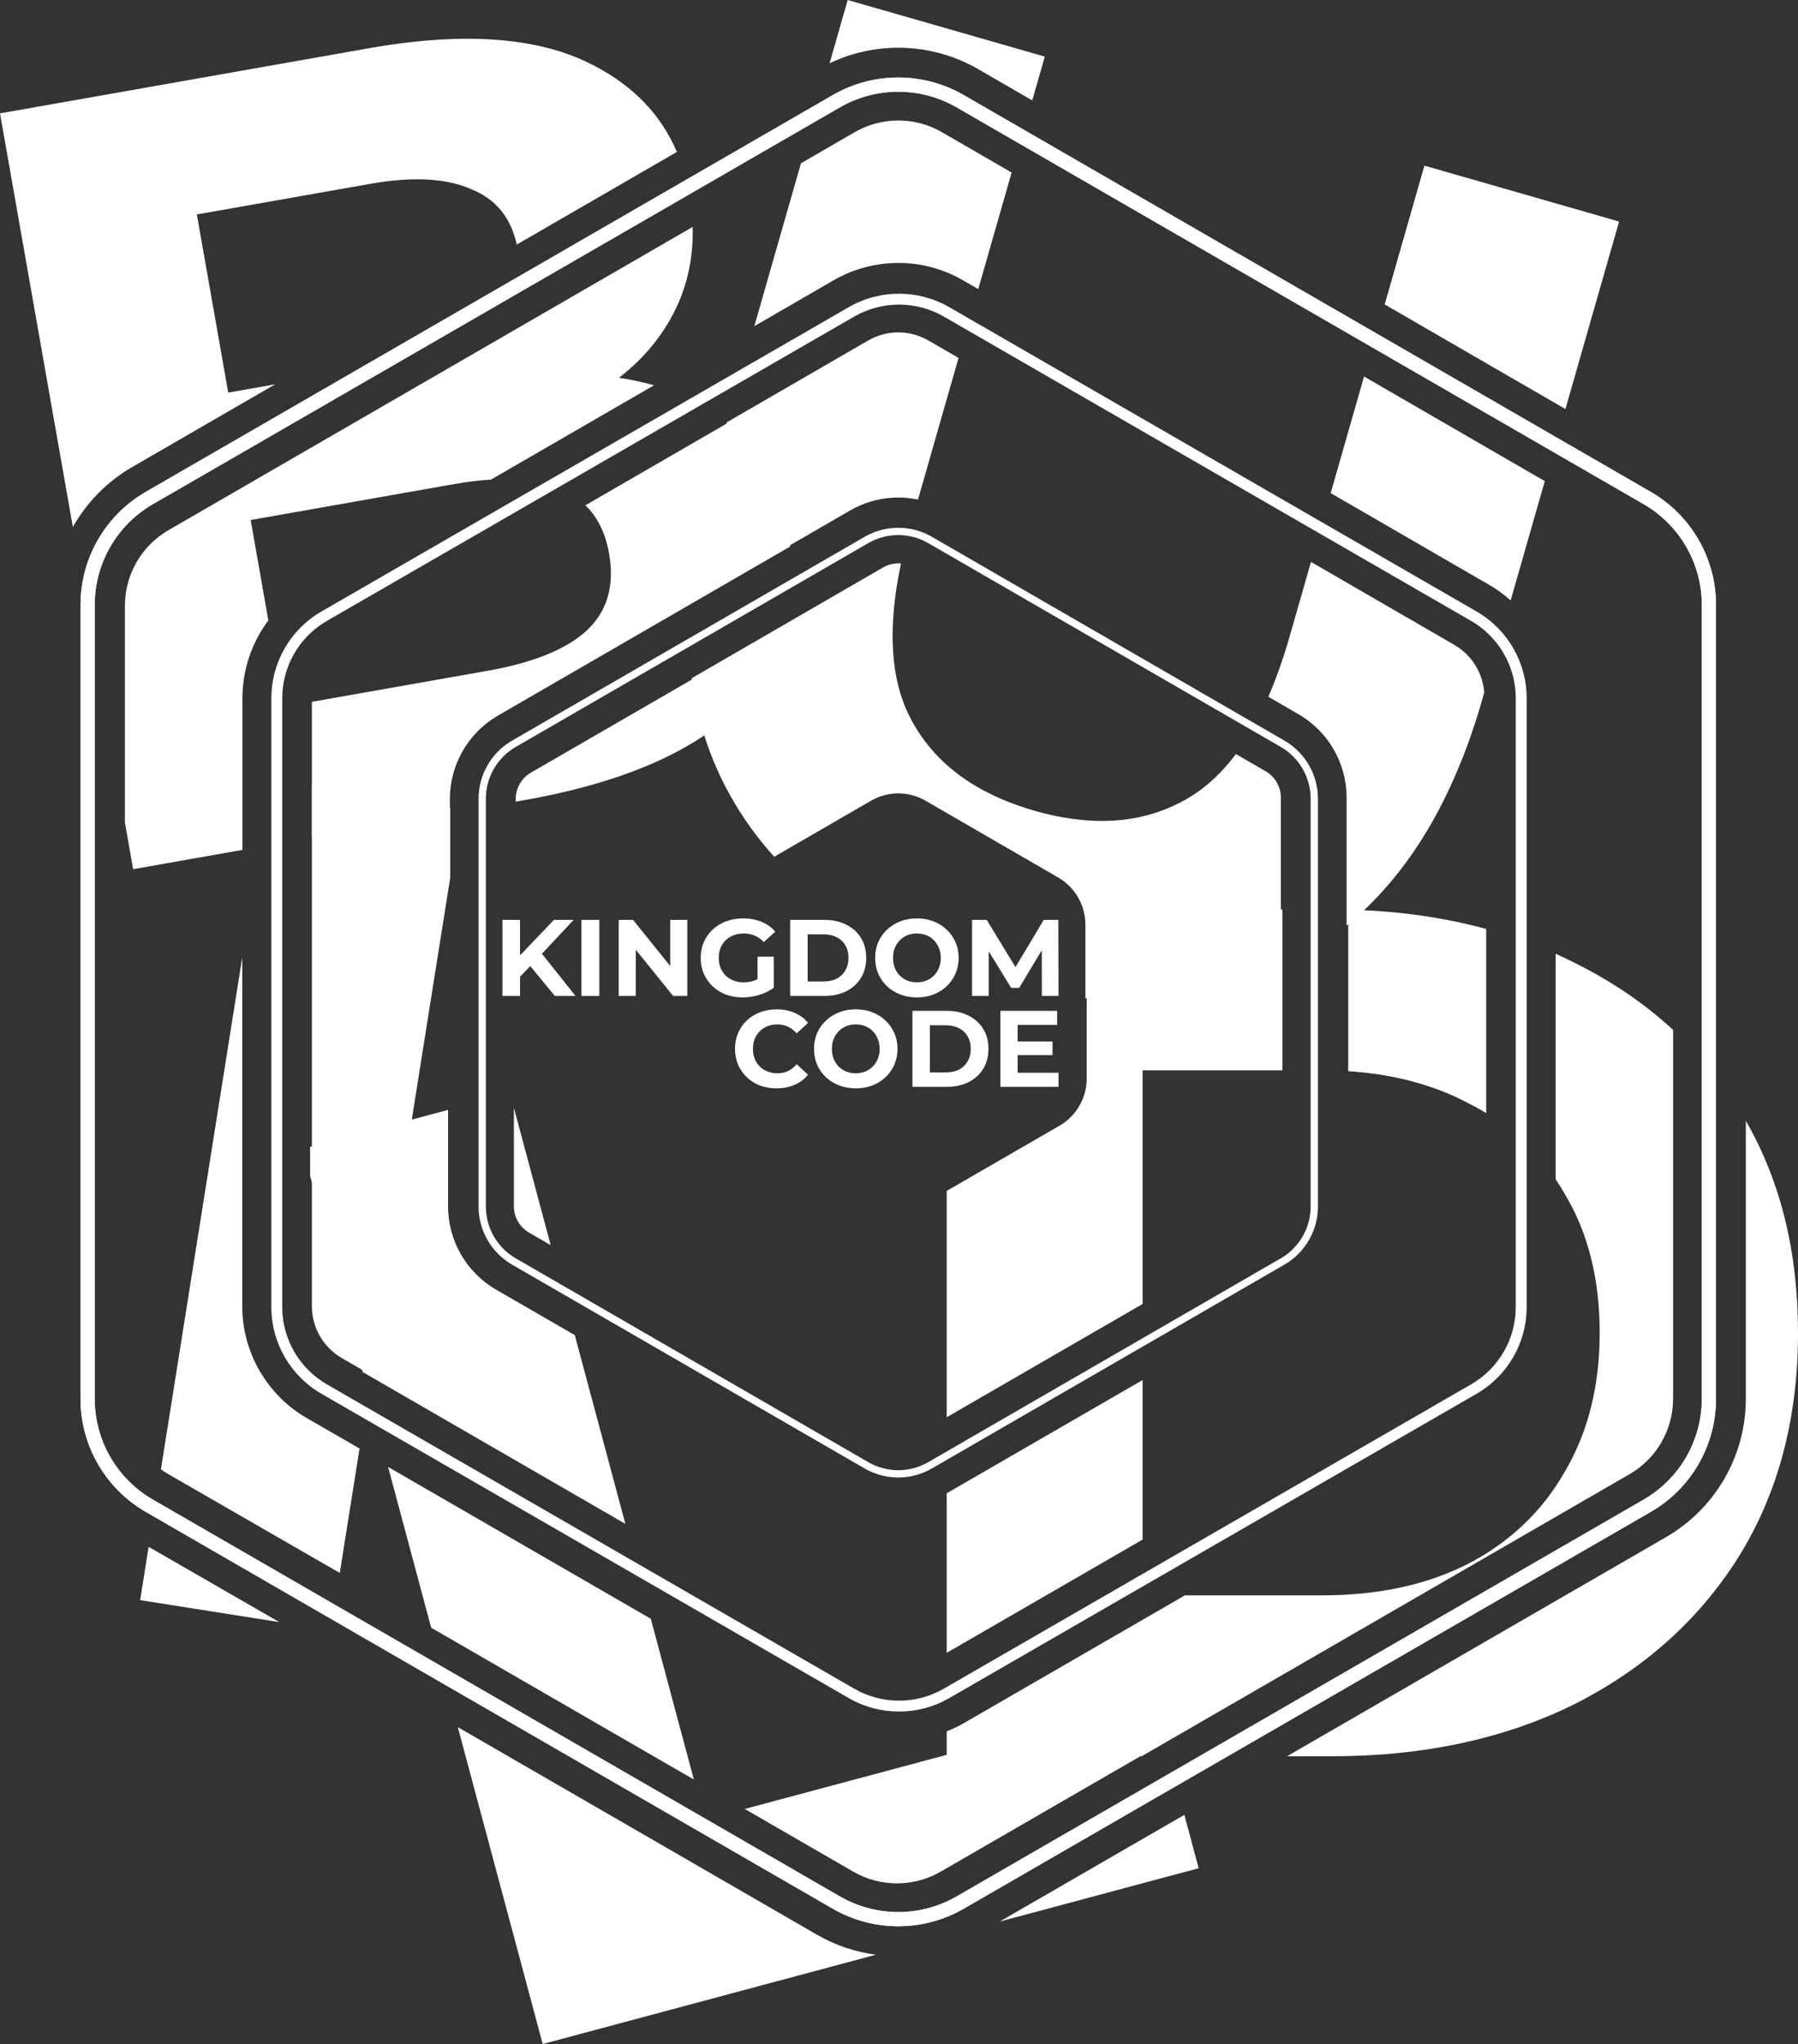 <?xml version="1.0" encoding="UTF-8"?>
<svg width="1206px" height="1371px" viewBox="0 0 1206 1371" version="1.1" xmlns="http://www.w3.org/2000/svg" xmlns:xlink="http://www.w3.org/1999/xlink">
    <rect x="0" y="0" width="1206" height="1371" fill="#333333" stroke="none"/>
    <title>BUILD22</title>
    <g id="Page-1" stroke="none" stroke-width="1" fill="none" fill-rule="evenodd">
        <g id="BUILD22" fill="#FFFFFF">
            <path d="M302,541.655 L209.2,527 L209.2,876.127 C209.2,890.49 216.886,903.776 229.392,910.987 L248.996,922.284 L253.206,895.785 L302,588.608 L302,541.655 Z M206.024,951.306 L241.169,971.556 L227.909,1055.039 L112.755,988.682 C111.085,987.728 109.476,986.684 107.928,985.582 L162.493,642.073 L162.493,876.127 C162.493,907.139 179.09,935.792 206.024,951.306 Z M187.333,1088 L99.681,1037.502 L94,1073.267 L187.333,1088 Z" id="Shape"></path>
            <path d="M83.795,551.797 L89.291,583 L162.621,570.055 L162.621,468.301 C162.621,449.179 168.898,430.954 179.995,416.144 L168.131,348.792 L304.858,324.657 C313.563,323.12 321.73,322.128 329.362,321.68 L438.708,258.422 C435.883,257.626 432.999,256.904 430.058,256.257 C425.194,255.103 420.241,254.151 415.196,253.398 C433.056,239.563 446.339,222.867 455.044,203.309 C461.898,187.428 465.08,170.394 464.592,152.208 L164.123,326.032 L155.999,330.731 L113.018,355.597 C94.921,366.066 83.795,385.374 83.795,406.247 L83.795,551.797 Z M495.245,291.796 C492.693,289.122 490.038,286.583 487.279,284.18 L392.638,338.93 C400.838,346.841 406.143,357.637 408.553,371.319 C412.38,393.046 407.229,410.384 393.099,423.333 C379.367,435.713 357.309,444.585 326.926,449.949 L209.199,470.731 L209.199,561.833 L301.745,545.497 L301.745,535.948 C301.745,512.842 314.061,491.501 334.043,479.941 L530,366.577 C529.804,365.287 529.592,363.99 529.363,362.688 C524.175,333.236 512.803,309.605 495.245,291.796 Z M527.943,418.83 L356.138,518.22 C349.797,521.889 345.907,528.648 345.907,535.948 L345.907,537.702 L351.169,536.772 C417.723,525.024 465.995,504.057 495.986,473.871 C512.072,457.374 522.725,439.027 527.943,418.83 Z M454.022,101.903 C443.19,76.527 424.191,56.99 397.024,43.292 C360.942,24.77 311.071,21.128 247.409,32.366 L0,76.039 L48.864,353.469 C58.133,337.044 71.719,323.069 88.603,313.301 L146.981,279.529 L155.104,274.83 L184.592,257.77 L153.079,263.333 L132.032,143.836 L248.503,123.275 C276.958,118.253 299.553,119.491 316.29,126.991 C332.53,133.562 342.639,145.91 346.618,164.036 L454.022,101.903 Z" id="Shape"></path>
            <path d="M369.378,835.172 L366.159,823.15 L344.685,743 L344.685,809.105 C344.685,816.39 348.575,823.15 354.915,826.809 L369.378,835.172 Z M385.546,895.521 L332.823,865.046 C312.844,853.501 300.53,832.179 300.53,809.105 L300.53,744.447 L208,769.248 L208,788.654 L239.047,904.541 L243.262,920.272 L419.461,1022.114 L385.546,895.521 Z M260.314,983.926 L436.514,1085.76 L465.405,1193.597 L289.204,1091.763 L260.314,983.926 Z M781.333,1168.475 L773.662,1139.859 L499.537,1213.324 L572.3,1255.376 C590.446,1265.861 612.824,1265.861 630.969,1255.376 L781.333,1168.475 Z M794.405,1217.279 L670.569,1288.844 L804,1253.09 L794.405,1217.279 Z M587.51,1311.104 C573.763,1309.286 560.288,1304.788 547.89,1297.626 L307.068,1158.443 L364.015,1371 L587.51,1311.104 Z" id="Shape"></path>
            <path d="M519.324,574.648 C507.996,562.165 498.204,548.568 489.948,533.857 C476.41,509.737 467.722,483.432 463.884,454.944 L592.262,380.639 C595.978,378.489 600.2,377.595 604.337,377.961 C595.217,420.858 597.182,455.146 610.232,480.824 C625.675,511.209 653.527,532.184 693.784,543.747 C734.049,555.31 768.764,552.307 797.937,534.735 C809.317,527.883 819.654,518.224 828.965,505.757 L848.917,517.305 C855.247,520.969 859.139,527.722 859.139,535.014 L859.139,648.777 C820.155,667.37 776.457,674.297 728.031,669.555 L728.031,620.243 C728.031,611.515 724.927,603.234 719.508,596.749 C716.807,593.522 713.531,590.739 709.779,588.567 L620.822,537.078 C609.503,530.527 595.552,530.527 584.232,537.078 L519.324,574.648 Z M462,405.024 L570.199,342.397 C584.167,334.313 600.406,331.874 615.744,335.08 L642.943,240.071 L622.723,228.368 C610.232,221.138 594.828,221.138 582.338,228.368 L487.498,283.262 L476.856,320.435 C468.322,350.244 463.37,378.441 462,405.024 Z M850.715,467.334 L870.979,479.064 C890.931,490.612 903.23,511.932 903.23,535.014 L903.23,620.826 C944.678,586.85 975.024,536.255 994.27,469.043 L995.535,464.62 C994.607,451.351 987.16,439.307 975.525,432.572 L879.337,376.896 L865.092,426.635 C860.814,441.592 856.019,455.158 850.715,467.334 Z M1036.161,322.711 L1013.253,402.727 C1008.852,398.785 1004.025,395.262 998.794,392.238 L892.548,330.741 L914.931,252.546 L1036.161,322.711 Z M678.545,115.72 L656.155,193.916 L645.992,188.034 C619.105,172.471 585.957,172.471 559.068,188.034 L505.96,218.773 L537.238,109.516 L573.236,88.681 C591.357,78.192 613.704,78.192 631.826,88.681 L678.545,115.72 Z M656.204,46.427 C625.485,28.648 588.151,27.316 556.442,42.433 L568.59,0 L700.796,37.972 L692.38,67.37 L656.204,46.427 Z M1086,148.608 L1050.004,274.361 L928.774,204.194 L955.426,111.104 L1086,148.608 Z" id="Shape"></path>
            <path d="M860.173,610 L727.424,610 C728.394,613.31 728.912,616.785 728.912,620.333 L728.912,723.38 C728.912,736.455 721.941,748.521 710.636,755.06 L635,798.782 L635,950.586 L766.393,874.623 L766.393,717.92 L860.173,717.92 L860.173,610 Z M766.393,925.641 L635.616,1001.242 C635.411,1001.366 635.206,1001.481 635,1001.596 L635,1108.616 L766.393,1032.653 L766.393,925.641 Z M904.329,718.488 L904.329,610.138 C937.321,610.941 968.167,615.256 996.851,623.085 L996.851,746.613 C992.905,744.211 988.819,741.949 984.577,739.827 C961.442,727.576 934.69,720.462 904.329,718.488 Z M886.44,1070.075 L794.732,1070.075 L646.759,1155.62 C642.953,1157.825 639.022,1159.708 635,1161.287 L635,1178 L765.727,1178 L1093.007,988.79 C1111.102,978.336 1122.225,959.041 1122.225,938.191 L1122.225,690.788 C1103.037,673.088 1080.946,658.06 1055.954,645.703 C1051.827,643.617 1047.65,641.623 1043.416,639.72 L1043.416,790.944 C1045.538,794.094 1047.552,797.335 1049.467,800.682 C1065.145,826.648 1072.988,857.754 1072.988,894 C1072.988,929.704 1065.145,960.809 1049.467,987.31 C1034.324,1013.818 1012.694,1034.38 984.577,1048.979 C957.003,1063.043 924.29,1070.075 886.44,1070.075 Z M1171.01,938.191 L1171.01,751.778 C1194.342,792.285 1206,839.684 1206,894 C1206,951.343 1192.756,1001.382 1166.258,1044.11 C1139.761,1086.311 1102.996,1119.308 1055.954,1143.111 C1008.912,1166.37 954.569,1178 892.926,1178 L863.231,1178 L1117.416,1031.049 C1150.581,1011.877 1171.01,976.494 1171.01,938.191 Z" id="Shape"></path>
            <path d="M1102.421,338.136 L641.683,72.022 C617.445,58.023 587.559,58.023 563.321,72.022 L102.58,338.136 C78.407,352.098 63.527,377.859 63.527,405.728 L63.527,938.274 C63.527,966.141 78.407,991.902 102.58,1005.864 L563.321,1271.974 C587.559,1285.977 617.445,1285.977 641.683,1271.974 L1102.421,1005.864 C1126.6,991.902 1141.473,966.141 1141.473,938.274 L1141.473,405.728 C1141.473,377.859 1126.6,352.098 1102.421,338.136 Z M1107.193,329.892 L646.45,63.777 C619.262,48.074 585.742,48.074 558.554,63.777 L97.812,329.892 C70.698,345.552 54,374.455 54,405.728 L54,938.274 C54,969.545 70.698,998.447 97.812,1014.111 L558.554,1280.221 C585.742,1295.926 619.262,1295.926 646.45,1280.221 L1107.193,1014.111 C1134.308,998.447 1151,969.545 1151,938.274 L1151,405.728 C1151,374.455 1134.308,345.552 1107.193,329.892 Z" id="Shape"></path>
            <path d="M1102.421,338.136 L641.683,72.022 C617.445,58.023 587.559,58.023 563.321,72.022 L102.58,338.136 C78.407,352.098 63.527,377.859 63.527,405.728 L63.527,938.274 C63.527,966.141 78.407,991.902 102.58,1005.864 L563.321,1271.974 C587.559,1285.977 617.445,1285.977 641.683,1271.974 L1102.421,1005.864 C1126.6,991.902 1141.473,966.141 1141.473,938.274 L1141.473,405.728 C1141.473,377.859 1126.6,352.098 1102.421,338.136 Z M1107.193,329.892 L646.45,63.777 C619.262,48.074 585.742,48.074 558.554,63.777 L97.812,329.892 C70.698,345.552 54,374.455 54,405.728 L54,938.274 C54,969.545 70.698,998.447 97.812,1014.111 L558.554,1280.221 C585.742,1295.926 619.262,1295.926 646.45,1280.221 L1107.193,1014.111 C1134.308,998.447 1151,969.545 1151,938.274 L1151,405.728 C1151,374.455 1134.308,345.552 1107.193,329.892 Z" id="Shape"></path>
            <path d="M859.069,500.992 L622.607,364.285 C610.167,357.094 594.829,357.094 582.39,364.285 L345.932,500.992 C333.526,508.163 325.889,521.398 325.889,535.715 L325.889,809.286 C325.889,823.6 333.526,836.836 345.932,844.01 L582.39,980.717 C594.829,987.907 610.168,987.907 622.607,980.717 L859.069,844.01 C871.469,836.836 879.108,823.6 879.108,809.286 L879.108,535.715 C879.108,521.398 871.469,508.163 859.069,500.992 Z M861.511,496.756 L625.053,360.05 C611.1,351.983 593.897,351.983 579.944,360.05 L343.485,496.756 C329.569,504.801 321,519.648 321,535.715 L321,809.286 C321,825.352 329.569,840.201 343.485,848.246 L579.944,984.954 C593.897,993.015 611.1,993.015 625.053,984.954 L861.511,848.246 C875.424,840.201 884,825.352 884,809.286 L884,535.715 C884,519.648 875.424,504.801 861.511,496.756 Z" id="Shape"></path>
            <path d="M986.709,416.448 L633.072,212.356 C614.469,201.619 591.53,201.619 572.926,212.356 L219.287,416.448 C200.733,427.156 189.312,446.913 189.312,468.286 L189.312,876.71 C189.312,898.081 200.733,917.841 219.287,928.551 L572.927,1132.642 C591.53,1143.377 614.469,1143.377 633.072,1132.642 L986.709,928.551 C1005.268,917.841 1016.683,898.081 1016.683,876.71 L1016.683,468.286 C1016.683,446.913 1005.268,427.156 986.709,416.448 Z M990.372,410.125 L636.732,206.032 C615.864,193.989 590.135,193.989 569.268,206.032 L215.628,410.124 C194.816,422.135 182,444.302 182,468.286 L182,876.71 C182,900.695 194.816,922.863 215.628,934.872 L569.268,1138.963 C590.135,1151.012 615.864,1151.012 636.732,1138.963 L990.372,934.872 C1011.186,922.863 1024,900.695 1024,876.71 L1024,468.286 C1024,444.302 1011.186,422.135 990.372,410.125 Z" id="Shape"></path>
            <path d="M347.636,656.343 L346.976,642.718 L371.55,617 L384.753,617 L362.601,640.679 L355.998,647.672 L347.636,656.343 Z M337,668 L337,617 L348.809,617 L348.809,668 L337,668 Z M372.136,668 L353.871,645.779 L361.647,637.4 L386,668 L372.136,668 Z" id="Shape" fill-rule="nonzero"></path>
            <polygon id="Path" fill-rule="nonzero" points="390 668 390 617 402 617 402 668"></polygon>
            <polygon id="Path" fill-rule="nonzero" points="415 668 415 617 424.601 617 454.194 653.72 449.536 653.72 449.536 617 461 617 461 668 451.471 668 421.807 631.28 426.464 631.28 426.464 668"></polygon>
            <path d="M498.172,669 C494.091,669 490.33,668.365 486.888,667.096 C483.496,665.779 480.521,663.924 477.965,661.533 C475.457,659.141 473.491,656.335 472.065,653.114 C470.688,649.893 470,646.356 470,642.5 C470,638.644 470.688,635.106 472.065,631.886 C473.491,628.665 475.482,625.858 478.038,623.467 C480.595,621.075 483.594,619.245 487.035,617.977 C490.477,616.659 494.262,616 498.392,616 C502.965,616 507.07,616.756 510.708,618.269 C514.396,619.782 517.493,621.978 520,624.858 L512.33,631.886 C510.463,629.934 508.422,628.493 506.21,627.566 C503.997,626.59 501.588,626.102 498.983,626.102 C496.476,626.102 494.189,626.492 492.124,627.274 C490.059,628.054 488.265,629.177 486.741,630.641 C485.265,632.105 484.111,633.838 483.275,635.839 C482.488,637.839 482.094,640.06 482.094,642.5 C482.094,644.891 482.488,647.087 483.275,649.088 C484.111,651.089 485.265,652.846 486.741,654.359 C488.265,655.823 490.035,656.945 492.05,657.726 C494.115,658.507 496.377,658.897 498.835,658.897 C501.195,658.897 503.481,658.532 505.693,657.8 C507.955,657.019 510.143,655.726 512.257,653.919 L519.042,662.484 C516.239,664.583 512.97,666.193 509.233,667.316 C505.546,668.439 501.859,669 498.172,669 Z M508.127,660.948 L508.127,641.695 L519.042,641.695 L519.042,662.484 L508.127,660.948 Z" id="Shape" fill-rule="nonzero"></path>
            <path d="M530,668 L530,617 L553.037,617 C558.543,617 563.397,618.069 567.598,620.206 C571.8,622.295 575.084,625.233 577.45,629.021 C579.817,632.81 581,637.303 581,642.5 C581,647.649 579.817,652.141 577.45,655.979 C575.084,659.767 571.8,662.73 567.598,664.867 C563.397,666.955 558.543,668 553.037,668 L530,668 Z M541.736,658.309 L552.457,658.309 C555.838,658.309 558.76,657.678 561.223,656.416 C563.734,655.104 565.666,653.258 567.019,650.878 C568.419,648.498 569.119,645.706 569.119,642.5 C569.119,639.246 568.419,636.452 567.019,634.122 C565.666,631.742 563.734,629.92 561.223,628.657 C558.76,627.346 555.838,626.69 552.457,626.69 L541.736,626.69 L541.736,658.309 Z" id="Shape" fill-rule="nonzero"></path>
            <path d="M615.073,669 C611.027,669 607.275,668.341 603.814,667.023 C600.402,665.706 597.43,663.851 594.895,661.46 C592.41,659.069 590.46,656.262 589.047,653.041 C587.682,649.821 587,646.306 587,642.5 C587,638.693 587.682,635.179 589.047,631.958 C590.46,628.738 592.434,625.931 594.968,623.54 C597.503,621.149 600.476,619.294 603.887,617.977 C607.299,616.659 611.003,616 615,616 C619.045,616 622.749,616.659 626.112,617.977 C629.524,619.294 632.472,621.149 634.958,623.54 C637.492,625.931 639.466,628.738 640.879,631.958 C642.293,635.131 643,638.644 643,642.5 C643,646.306 642.293,649.845 640.879,653.114 C639.466,656.335 637.492,659.141 634.958,661.533 C632.472,663.875 629.524,665.706 626.112,667.023 C622.749,668.341 619.069,669 615.073,669 Z M615,658.897 C617.291,658.897 619.386,658.507 621.287,657.726 C623.236,656.945 624.942,655.823 626.405,654.359 C627.866,652.895 628.987,651.162 629.767,649.161 C630.596,647.161 631.01,644.94 631.01,642.5 C631.01,640.06 630.596,637.839 629.767,635.839 C628.987,633.838 627.866,632.105 626.405,630.641 C624.991,629.177 623.31,628.054 621.36,627.274 C619.411,626.492 617.291,626.102 615,626.102 C612.709,626.102 610.589,626.492 608.639,627.274 C606.739,628.054 605.057,629.177 603.595,630.641 C602.133,632.105 600.987,633.838 600.159,635.839 C599.379,637.839 598.989,640.06 598.989,642.5 C598.989,644.891 599.379,647.112 600.159,649.161 C600.987,651.162 602.108,652.895 603.522,654.359 C604.984,655.823 606.69,656.945 608.639,657.726 C610.589,658.507 612.709,658.897 615,658.897 Z" id="Shape" fill-rule="nonzero"></path>
            <polygon id="Path" fill-rule="nonzero" points="652 668 652 617 661.847 617 683.751 652.991 678.538 652.991 700.07 617 709.851 617 710 668 698.82 668 698.754 633.976 700.806 633.976 683.611 662.609 678.24 662.609 660.672 633.976 663.171 633.976 663.171 668"></polygon>
            <path d="M520.801,730 C516.839,730 513.148,729.365 509.724,728.096 C506.35,726.779 503.416,724.924 500.922,722.533 C498.427,720.141 496.471,717.335 495.054,714.114 C493.685,710.893 493,707.356 493,703.5 C493,699.644 493.685,696.106 495.054,692.886 C496.471,689.665 498.427,686.858 500.922,684.467 C503.465,682.075 506.424,680.245 509.798,678.977 C513.172,677.659 516.864,677 520.874,677 C525.325,677 529.334,677.781 532.905,679.343 C536.523,680.856 539.555,683.1 542,686.078 L534.371,693.105 C532.611,691.104 530.655,689.616 528.503,688.639 C526.352,687.614 524.004,687.103 521.461,687.103 C519.065,687.103 516.864,687.492 514.859,688.274 C512.854,689.054 511.118,690.177 509.651,691.641 C508.184,693.105 507.035,694.838 506.203,696.839 C505.421,698.839 505.03,701.06 505.03,703.5 C505.03,705.94 505.421,708.161 506.203,710.161 C507.035,712.162 508.184,713.895 509.651,715.359 C511.118,716.823 512.854,717.945 514.859,718.726 C516.864,719.508 519.065,719.897 521.461,719.897 C524.004,719.897 526.352,719.41 528.503,718.434 C530.655,717.409 532.611,715.871 534.371,713.822 L542,720.849 C539.555,723.826 536.523,726.096 532.905,727.657 C529.334,729.219 525.3,730 520.801,730 Z" id="Path" fill-rule="nonzero"></path>
            <path d="M574.073,730 C570.027,730 566.275,729.341 562.814,728.023 C559.403,726.706 556.43,724.851 553.895,722.46 C551.41,720.069 549.46,717.262 548.047,714.041 C546.682,710.821 546,707.306 546,703.5 C546,699.693 546.682,696.179 548.047,692.958 C549.46,689.738 551.434,686.931 553.968,684.54 C556.503,682.149 559.476,680.294 562.887,678.977 C566.299,677.659 570.003,677 574,677 C578.045,677 581.749,677.659 585.112,678.977 C588.524,680.294 591.472,682.149 593.958,684.54 C596.492,686.931 598.466,689.738 599.879,692.958 C601.293,696.131 602,699.644 602,703.5 C602,707.306 601.293,710.845 599.879,714.114 C598.466,717.335 596.492,720.141 593.958,722.533 C591.472,724.875 588.524,726.706 585.112,728.023 C581.749,729.341 578.07,730 574.073,730 Z M574,719.897 C576.291,719.897 578.386,719.508 580.287,718.726 C582.236,717.945 583.942,716.823 585.405,715.359 C586.867,713.895 587.988,712.162 588.767,710.161 C589.596,708.161 590.011,705.94 590.011,703.5 C590.011,701.06 589.596,698.839 588.767,696.839 C587.988,694.838 586.867,693.105 585.405,691.641 C583.991,690.177 582.31,689.054 580.36,688.274 C578.411,687.492 576.291,687.103 574,687.103 C571.709,687.103 569.589,687.492 567.64,688.274 C565.739,689.054 564.058,690.177 562.595,691.641 C561.133,693.105 559.987,694.838 559.159,696.839 C558.379,698.839 557.989,701.06 557.989,703.5 C557.989,705.891 558.379,708.112 559.159,710.161 C559.987,712.162 561.108,713.895 562.522,715.359 C563.984,716.823 565.69,717.945 567.64,718.726 C569.589,719.508 571.709,719.897 574,719.897 Z" id="Shape" fill-rule="nonzero"></path>
            <path d="M612,729 L612,678 L635.035,678 C640.54,678 645.394,679.069 649.595,681.206 C653.794,683.295 657.08,686.233 659.445,690.021 C661.809,693.81 663,698.303 663,703.5 C663,708.649 661.809,713.141 659.445,716.979 C657.08,720.767 653.794,723.73 649.595,725.867 C645.394,727.955 640.54,729 635.035,729 L612,729 Z M623.735,719.309 L634.456,719.309 C637.836,719.309 640.758,718.679 643.221,717.416 C645.732,716.104 647.664,714.258 649.016,711.878 C650.417,709.498 651.116,706.706 651.116,703.5 C651.116,700.246 650.417,697.452 649.016,695.122 C647.664,692.742 645.732,690.92 643.221,689.657 C640.758,688.346 637.836,687.69 634.456,687.69 L623.735,687.69 L623.735,719.309 Z" id="Shape" fill-rule="nonzero"></path>
            <path d="M681.724,698.546 L705.966,698.546 L705.966,707.725 L681.724,707.725 L681.724,698.546 Z M682.583,719.528 L710,719.528 L710,729 L671,729 L671,678 L709.06,678 L709.06,687.472 L682.583,687.472 L682.583,719.528 Z" id="Shape" fill-rule="nonzero"></path>
        </g>
    </g>
</svg>